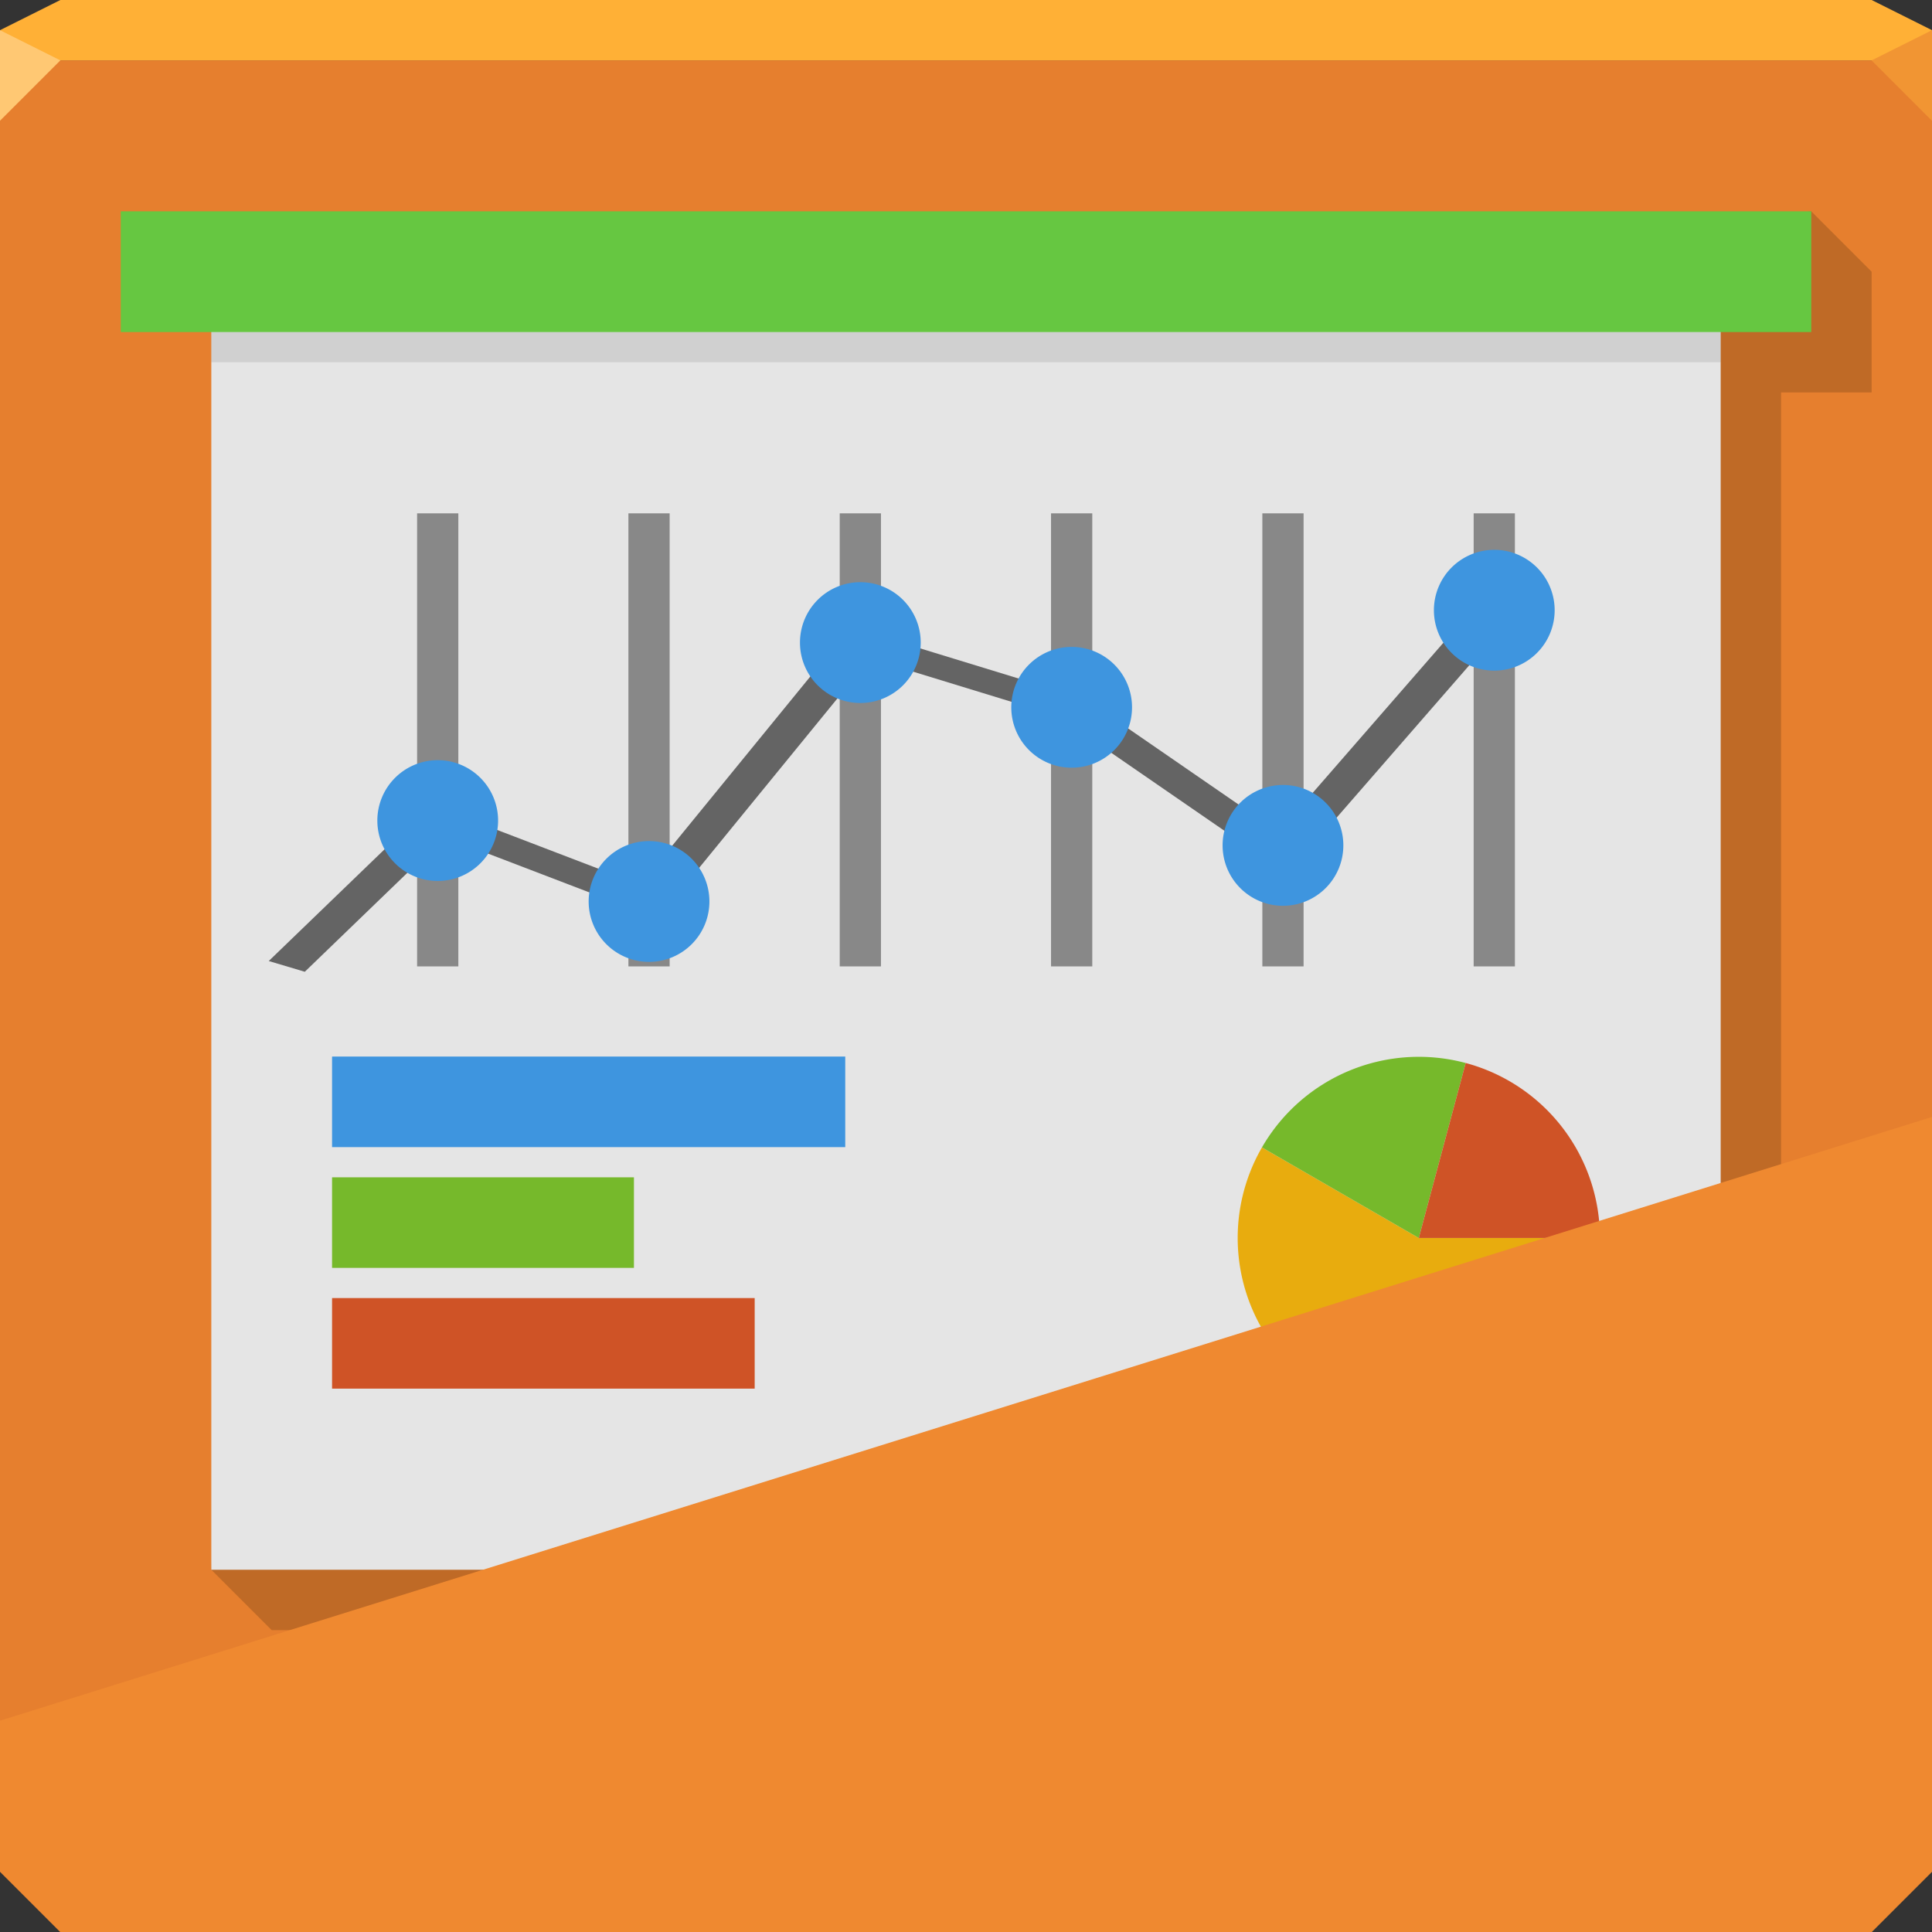 <?xml version="1.0" encoding="UTF-8" standalone="no"?>
<!-- Created with Inkscape (http://www.inkscape.org/) -->

<svg
   xmlns:dc="http://purl.org/dc/elements/1.1/"
   xmlns:cc="http://creativecommons.org/ns#"
   xmlns:rdf="http://www.w3.org/1999/02/22-rdf-syntax-ns#"
   xmlns:svg="http://www.w3.org/2000/svg"
   xmlns="http://www.w3.org/2000/svg"
   xmlns:sodipodi="http://sodipodi.sourceforge.net/DTD/sodipodi-0.dtd"
   xmlns:inkscape="http://www.inkscape.org/namespaces/inkscape"
   width="64"
   height="64"
   id="svg13094"
   version="1.1"
   inkscape:version="0.91+devel r"
   sodipodi:docname="calligrastage.svg">
  <rect width="100%" height="100%" fill="#333333" stroke="none"/>
  <sodipodi:namedview
     id="base"
     pagecolor="#ffffff"
     bordercolor="#666666"
     borderopacity="1.0"
     inkscape:pageopacity="0"
     inkscape:pageshadow="2"
     inkscape:zoom="8.0000004"
     inkscape:cx="45.695172"
     inkscape:cy="35.31703"
     inkscape:document-units="px"
     inkscape:current-layer="g4027"
     showgrid="true"
     inkscape:snap-bbox="true"
     inkscape:bbox-paths="true"
     inkscape:bbox-nodes="true"
     inkscape:snap-bbox-edge-midpoints="true"
     inkscape:snap-bbox-midpoints="true"
     inkscape:object-paths="true"
     inkscape:snap-intersection-paths="true"
     inkscape:object-nodes="true"
     inkscape:snap-smooth-nodes="true"
     inkscape:snap-midpoints="true"
     inkscape:snap-object-midpoints="true"
     inkscape:snap-center="true"
     showguides="true"
     inkscape:guide-bbox="true"
     inkscape:window-width="1920"
     inkscape:window-height="1023"
     inkscape:window-x="-10"
     inkscape:window-y="35"
     inkscape:window-maximized="1"
     inkscape:snap-global="true"
     fit-margin-top="0"
     fit-margin-left="0"
     fit-margin-right="0"
     fit-margin-bottom="0"
     showborder="true"
     inkscape:showpageshadow="false"
     inkscape:snap-page="true">
    <inkscape:grid
       originy="18px"
       originx="1.6362304e-08px"
       snapvisiblegridlinesonly="true"
       enabled="true"
       visible="true"
       empspacing="5"
       id="grid3075"
       type="xygrid" />
  </sodipodi:namedview>
  <defs
     id="defs13096" />
  <path
     sodipodi:nodetypes="ccccccccccc"
     id="path4095"
     d="m 0,2 0,32 0,28 2,2 30,0 30,0 2,-2 0,-28 0,-32 -32,0 z"
     style="color:#000000;fill:#e67f2e;fill-opacity:1;fill-rule:nonzero;stroke:none;stroke-width:2.286;marker:none;visibility:visible;display:inline;overflow:visible;enable-background:accumulate"
     inkscape:connector-curvature="0" />
  <path
     sodipodi:nodetypes="ccccccccc"
     id="path4090"
     d="M 2,0 0,1 0,2 32,2 64,2 64,1 62,0 32,0 z"
     style="color:#000000;fill:#ffb036;fill-opacity:1;fill-rule:nonzero;stroke:none;stroke-width:2.286;marker:none;visibility:visible;display:inline;overflow:visible;enable-background:accumulate"
     inkscape:connector-curvature="0" />
  <path
     sodipodi:nodetypes="cccc"
     inkscape:connector-curvature="0"
     id="path4298"
     d="M 0,1 0,4 2,2 Z"
     style="fill:#ffc873;fill-opacity:1;fill-rule:nonzero" />
  <path
     sodipodi:nodetypes="cccc"
     inkscape:connector-curvature="0"
     style="fill:#f19533;fill-opacity:1"
     id="path3028"
     d="M 64,4 62,2 64,1 z" />
  <g
     transform="translate(-0.625,0.082)"
     inkscape:export-ydpi="90"
     inkscape:export-xdpi="90"
     inkscape:export-filename="folder.png"
     id="g3043" />
  <g
     style="fill:#ffffff"
     inkscape:label="#g3701"
     transform="matrix(1.039,0,0,1.039,1214.722,1878.812)"
     id="scalable" />
  <path
     sodipodi:nodetypes="ccccccccccc"
     inkscape:connector-curvature="0"
     id="path3960-6"
     d="m 60,7 -50,4 -1,0 -2,41 2,2 50,0 0,-2 0,-39 3,0 0,-4 z"
     style="fill:#000000;fill-opacity:0.17;fill-rule:nonzero" />
  <g
     transform="translate(2,-2)"
     id="g4027">
    <path
       style="color:#000000;fill:#e5e5e5;fill-opacity:1;fill-rule:nonzero;stroke-width:1;stroke-linecap:butt;stroke-linejoin:miter;stroke-miterlimit:4;stroke-opacity:1;stroke-dasharray:none;stroke-dashoffset:0;marker:none;visibility:visible;display:inline;overflow:visible;enable-background:accumulate"
       d="M 7,8 7,51 57,51 57,8 z"
       transform="translate(-2,3)"
       id="path3960-9"
       inkscape:connector-curvature="0"
       sodipodi:nodetypes="ccccc" />
    <path
       inkscape:connector-curvature="0"
       d="m 6,11 46,0 0,1 -46,0 z"
       id="path3878"
       style="fill:#ffffff;fill-opacity:0.561;fill-rule:nonzero" />
    <path
       transform="translate(-2,2)"
       style="color:#000000;fill:#000000;fill-opacity:0.093;fill-rule:nonzero;stroke:none;stroke-width:1;marker:none;visibility:visible;display:inline;overflow:visible;enable-background:accumulate"
       d="m 7,11 50,0 0,1 -50,0 z"
       id="rect3806" />
    <g
       id="g3869"
       transform="matrix(1,0,0,0.536,-0.5,8.821)">
      <path
         inkscape:connector-curvature="0"
         d="m 48,19 0,28 M 13,19 13,47 m 7,-28 0,28 m 7,-28 0,28 m 7,-28 0,28 m 7,-28 0,28"
         style="color:#000000;fill:none;stroke:#000000;stroke-width:1.366;stroke-linecap:butt;stroke-linejoin:miter;stroke-miterlimit:4;stroke-opacity:0.409;stroke-dasharray:none;stroke-dashoffset:0;marker:none;visibility:visible;display:inline;overflow:visible;enable-background:accumulate"
         id="path3840" />
      <path
         transform="translate(-2,2)"
         inkscape:connector-curvature="0"
         id="path3855"
         d="m 10,45 5,-9 7,5 7,-16 7,4 7,9 7,-15"
         style="color:#000000;fill:none;stroke:#000000;stroke-width:1.366;stroke-linecap:butt;stroke-linejoin:miter;stroke-miterlimit:4;stroke-opacity:0.564;stroke-dasharray:none;stroke-dashoffset:0;marker:none;visibility:visible;display:inline;overflow:visible;enable-background:accumulate" />
      <path
         transform="matrix(2,0,0,3.733,11,-94.867)"
         d="m 16,36 a 1,1 0 0 1 -1,1 1,1 0 0 1 -1,-1 1,1 0 0 1 1,-1 1,1 0 0 1 1,1 z"
         sodipodi:ry="1"
         sodipodi:rx="1"
         sodipodi:cy="36"
         sodipodi:cx="15"
         id="path3885"
         style="color:#000000;fill:#3e95df;fill-opacity:1;stroke:none;stroke-width:1;marker:none;visibility:visible;display:inline;overflow:visible;enable-background:accumulate"
         sodipodi:type="arc" />
      <path
         transform="matrix(2,0,0,3.733,18,-109.4)"
         d="m 16,36 a 1,1 0 0 1 -1,1 1,1 0 0 1 -1,-1 1,1 0 0 1 1,-1 1,1 0 0 1 1,1 z"
         sodipodi:ry="1"
         sodipodi:rx="1"
         sodipodi:cy="36"
         sodipodi:cx="15"
         id="path3887"
         style="color:#000000;fill:#3e95df;fill-opacity:1;stroke:none;stroke-width:1;marker:none;visibility:visible;display:inline;overflow:visible;enable-background:accumulate"
         sodipodi:type="arc" />
      <path
         transform="matrix(2,0,0,3.733,4,-103.4)"
         d="m 16,36 a 1,1 0 0 1 -1,1 1,1 0 0 1 -1,-1 1,1 0 0 1 1,-1 1,1 0 0 1 1,1 z"
         sodipodi:ry="1"
         sodipodi:rx="1"
         sodipodi:cy="36"
         sodipodi:cx="15"
         id="path3889"
         style="color:#000000;fill:#3e95df;fill-opacity:1;stroke:none;stroke-width:1;marker:none;visibility:visible;display:inline;overflow:visible;enable-background:accumulate"
         sodipodi:type="arc" />
      <path
         transform="matrix(2,0,0,3.733,-3,-107.4)"
         d="m 16,36 a 1,1 0 0 1 -1,1 1,1 0 0 1 -1,-1 1,1 0 0 1 1,-1 1,1 0 0 1 1,1 z"
         sodipodi:ry="1"
         sodipodi:rx="1"
         sodipodi:cy="36"
         sodipodi:cx="15"
         id="path3891"
         style="color:#000000;fill:#3e95df;fill-opacity:1;stroke:none;stroke-width:1;marker:none;visibility:visible;display:inline;overflow:visible;enable-background:accumulate"
         sodipodi:type="arc" />
      <path
         transform="matrix(2,0,0,3.733,-10,-91.4)"
         d="m 16,36 a 1,1 0 0 1 -1,1 1,1 0 0 1 -1,-1 1,1 0 0 1 1,-1 1,1 0 0 1 1,1 z"
         sodipodi:ry="1"
         sodipodi:rx="1"
         sodipodi:cy="36"
         sodipodi:cx="15"
         id="path3893"
         style="color:#000000;fill:#3e95df;fill-opacity:1;stroke:none;stroke-width:1;marker:none;visibility:visible;display:inline;overflow:visible;enable-background:accumulate"
         sodipodi:type="arc" />
      <path
         sodipodi:type="arc"
         style="color:#000000;fill:#3e95df;fill-opacity:1;stroke:none;stroke-width:1;marker:none;visibility:visible;display:inline;overflow:visible;enable-background:accumulate"
         id="path3867"
         sodipodi:cx="15"
         sodipodi:cy="36"
         sodipodi:rx="1"
         sodipodi:ry="1"
         d="m 16,36 a 1,1 0 0 1 -1,1 1,1 0 0 1 -1,-1 1,1 0 0 1 1,-1 1,1 0 0 1 1,1 z"
         transform="matrix(2,0,0,3.733,-17,-96.4)" />
    </g>
    <g
       id="g3037"
       transform="matrix(-1,0,0,1,39,0)">
      <rect
         transform="scale(-1,1)"
         style="color:#000000;fill:#3e95df;fill-opacity:1;fill-rule:nonzero;stroke:none;stroke-width:1;marker:none;visibility:visible;display:inline;overflow:visible;enable-background:accumulate"
         id="rect3881"
         width="17"
         height="3"
         x="-30"
         y="37" />
      <rect
         transform="scale(-1,1)"
         style="color:#000000;fill:#76b92b;fill-opacity:1;fill-rule:nonzero;stroke:none;stroke-width:1;marker:none;visibility:visible;display:inline;overflow:visible;enable-background:accumulate"
         id="rect3883"
         width="10"
         height="3"
         x="-30"
         y="41" />
      <rect
         transform="scale(-1,1)"
         y="45"
         x="-30"
         height="3"
         width="14"
         id="rect3879"
         style="color:#000000;fill:#cf5326;fill-opacity:1;fill-rule:nonzero;stroke:none;stroke-width:1;marker:none;visibility:visible;display:inline;overflow:visible;enable-background:accumulate" />
    </g>
    <g
       id="g3906"
       transform="matrix(1,0,0,0.536,-0.5,8.821)">
      <path
         sodipodi:type="arc"
         style="color:#000000;fill:#e8ac0e;fill-opacity:1;fill-rule:nonzero;stroke:none;stroke-width:2.286;marker:none;visibility:visible;display:inline;overflow:visible;enable-background:accumulate"
         id="path4044"
         sodipodi:cx="39"
         sodipodi:cy="46"
         sodipodi:rx="12"
         sodipodi:ry="12"
         d="M 51,46 A 12,12 0 0 1 43.104,57.276 12,12 0 0 1 29.807,53.713 12,12 0 0 1 28.608,40 L 39,46 Z"
         transform="matrix(0.5,0,0,0.933,26,20.867)"
         sodipodi:start="0"
         sodipodi:end="3.6651914" />
      <path
         sodipodi:type="arc"
         style="color:#000000;fill:#76b92b;fill-opacity:1;fill-rule:nonzero;stroke:none;stroke-width:2.286;marker:none;visibility:visible;display:inline;overflow:visible;enable-background:accumulate"
         id="path4046"
         sodipodi:cx="39"
         sodipodi:cy="46"
         sodipodi:rx="12"
         sodipodi:ry="12"
         d="M 28.608,40 A 12,12 0 0 1 42.106,34.409 L 39,46 Z"
         transform="matrix(0.5,0,0,0.933,26,20.867)"
         sodipodi:start="3.6651914"
         sodipodi:end="4.9741884" />
      <path
         sodipodi:end="6.2831853"
         sodipodi:start="4.9741884"
         transform="matrix(0.5,0,0,0.933,26,20.867)"
         d="M 42.106,34.409 A 12,12 0 0 1 51,46 l -12,0 z"
         sodipodi:ry="12"
         sodipodi:rx="12"
         sodipodi:cy="46"
         sodipodi:cx="39"
         id="path4042"
         style="color:#000000;fill:#cf5326;fill-opacity:1;fill-rule:nonzero;stroke:none;stroke-width:2.286;marker:none;visibility:visible;display:inline;overflow:visible;enable-background:accumulate"
         sodipodi:type="arc" />
    </g>
  </g>
  <path
     sodipodi:nodetypes="ccccccc"
     inkscape:connector-curvature="0"
     id="path4035"
     d="M 1.6362304e-8,57 64,37 64,62 62,64 2,64 1.6362304e-8,62 z"
     style="fill:#ef8930;fill-opacity:1;fill-rule:evenodd;stroke:none" />
  <rect
     style="color:#000000;fill:#66c741;fill-opacity:1;fill-rule:nonzero;stroke:none;stroke-width:1;marker:none;visibility:visible;display:inline;overflow:visible;enable-background:accumulate"
     id="rect3024"
     width="56"
     height="4"
     x="4"
     y="7" />
</svg>
